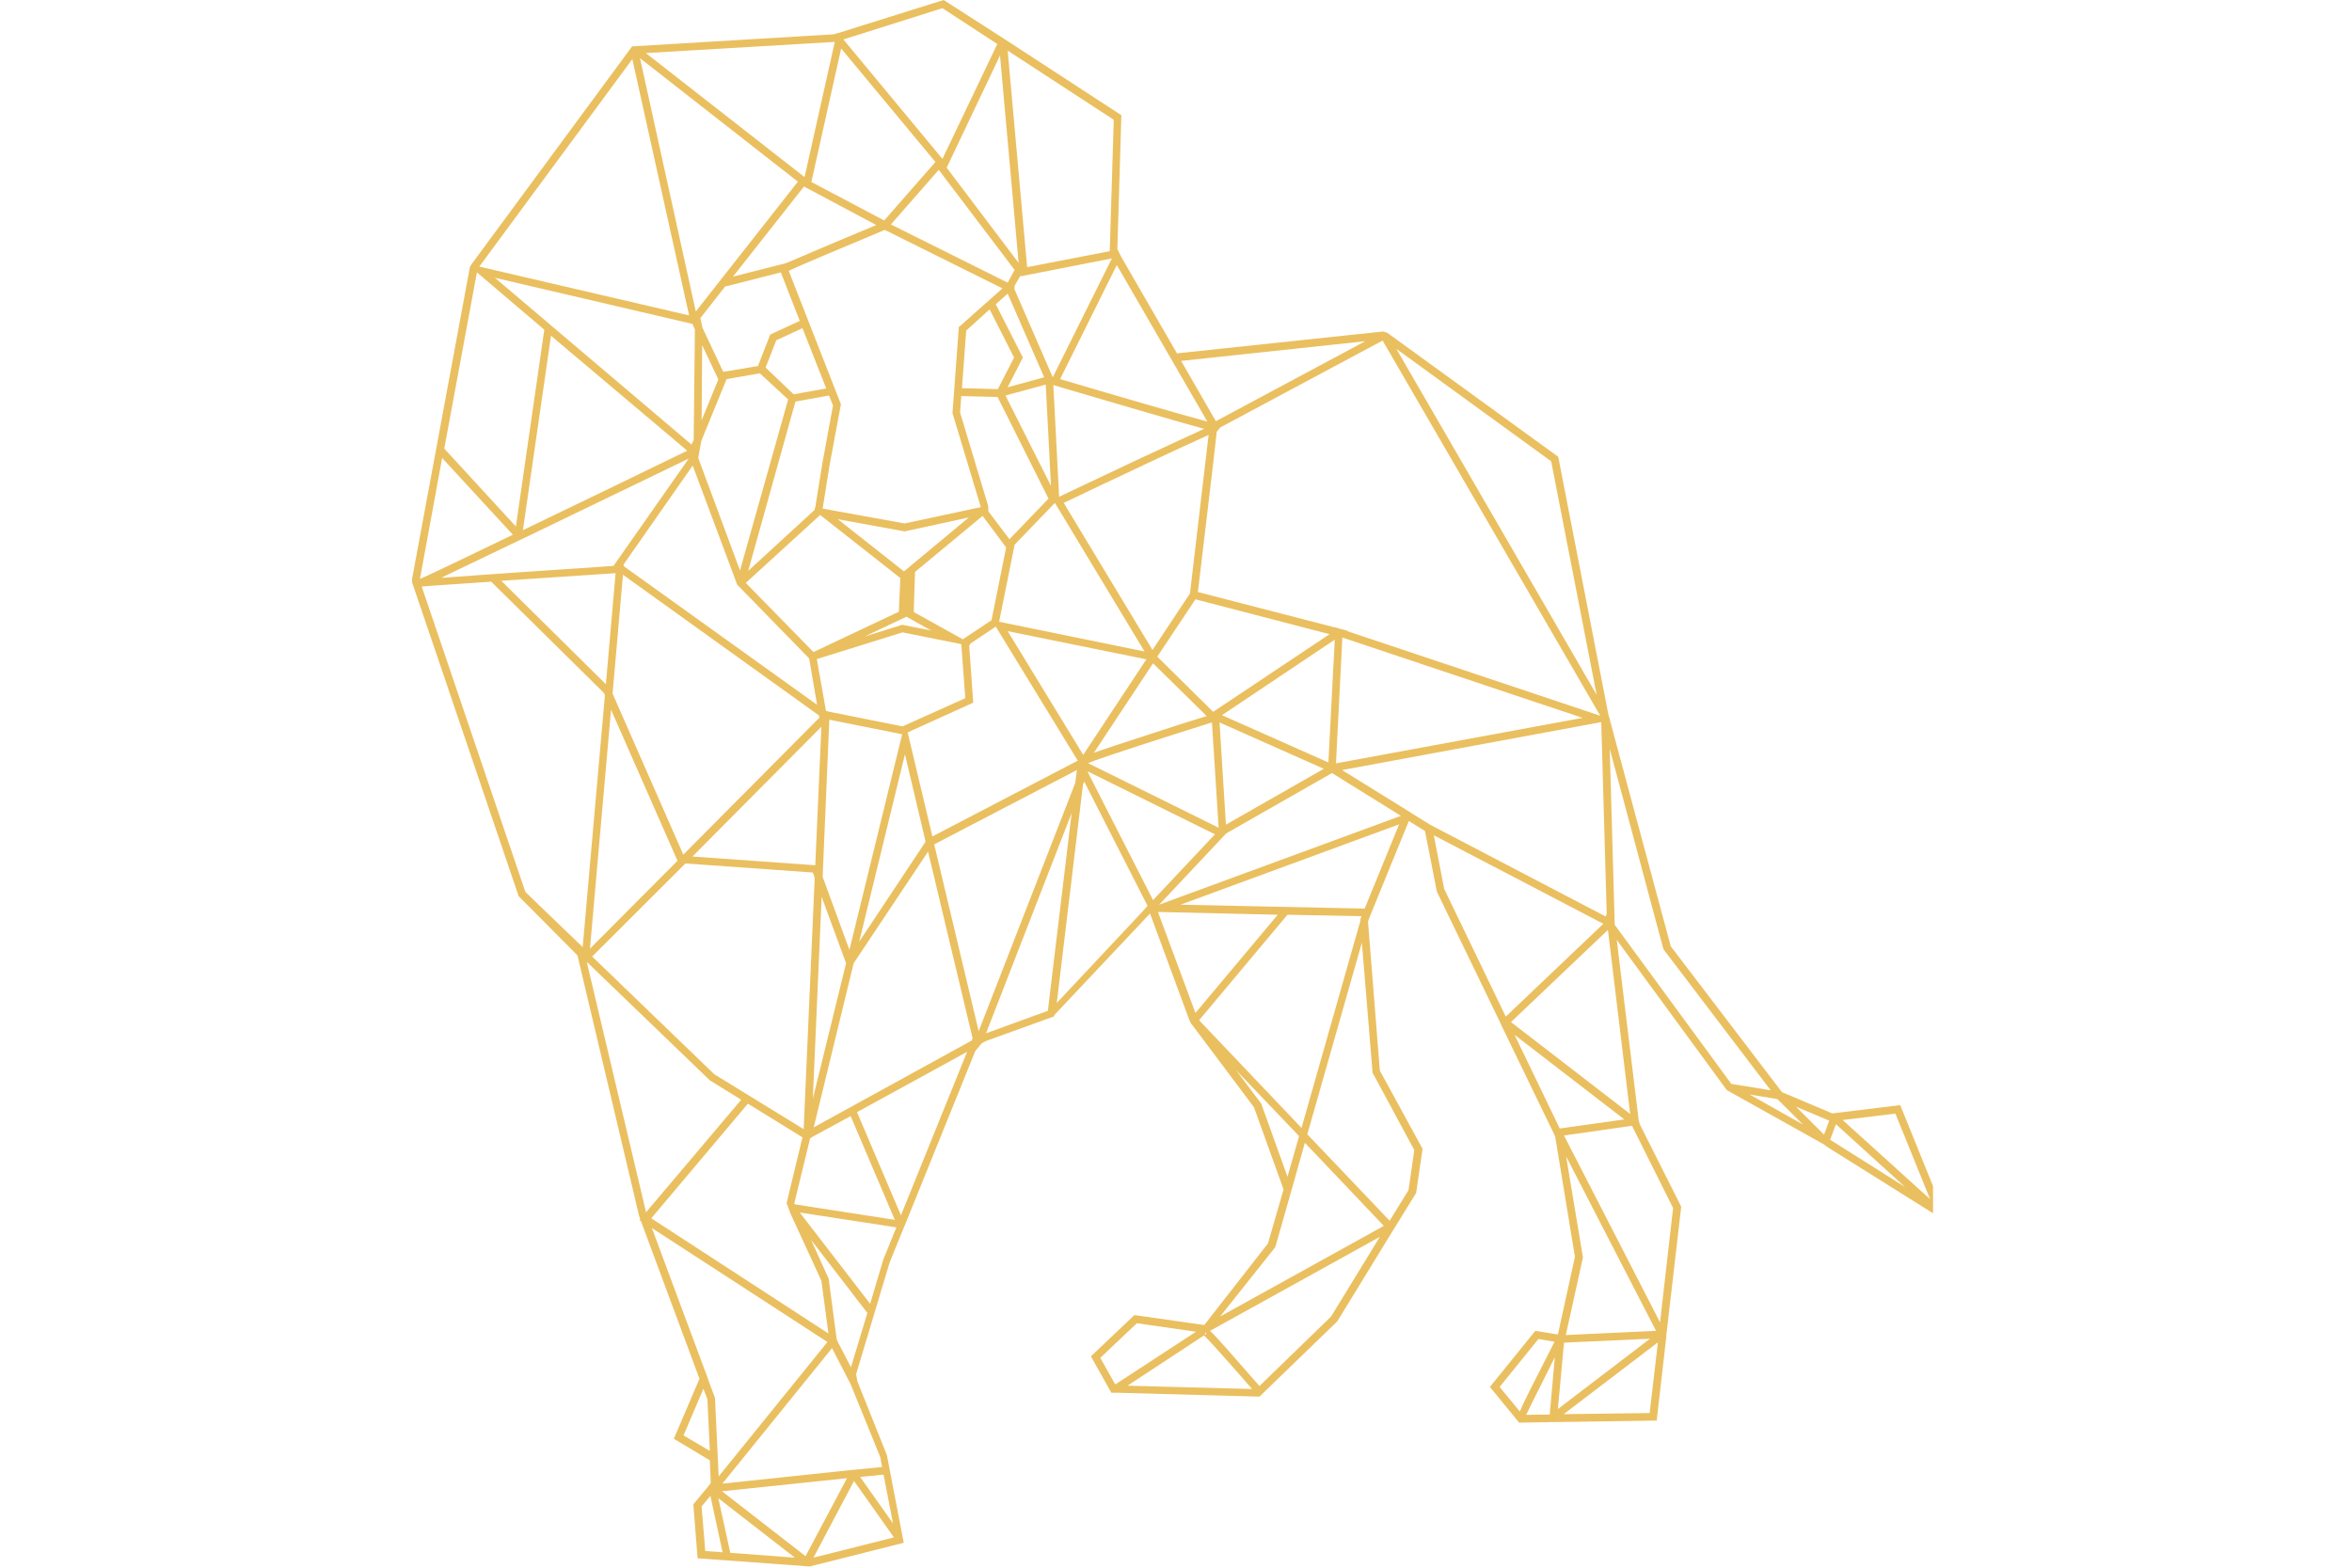 <svg xmlns="http://www.w3.org/2000/svg" width="75" viewBox="0 0 75 75" height="50" version="1.0"><defs><clipPath id="a"><path d="M 0.961 0 L 73.711 0 L 73.711 75 L 0.961 75 Z M 0.961 0"/></clipPath></defs><g clip-path="url(#a)"><path fill="#EABF5F" d="M 68.656 54.875 L 74.418 58.488 L 72.141 52.871 L 69.035 53.25 L 68.891 53.266 L 66.484 52.25 L 61.164 45.27 L 58.262 34.477 L 58.246 34.402 L 58.203 34.258 L 58.203 34.227 L 58.188 34.215 L 55.797 21.926 L 55.781 21.852 L 47.602 15.918 L 47.41 15.859 L 37.57 16.902 L 37.57 16.945 L 34.871 12.273 L 34.695 11.914 L 34.887 5.512 L 29.391 1.93 L 29.098 1.742 L 26.387 0 L 21.34 1.582 L 21.266 1.598 L 21.137 1.641 L 11.484 2.219 L 3.785 12.668 L 3.727 12.77 L 0.941 27.801 L 6.043 42.832 L 6.059 42.875 L 8.871 45.707 L 11.816 58.156 L 11.875 58.328 L 11.832 58.371 L 11.906 58.414 L 14.707 65.961 L 13.48 68.832 L 15.203 69.863 L 15.246 70.938 L 15.246 70.953 L 15.113 71.125 L 14.414 71.969 L 14.617 74.551 L 19.766 74.926 L 19.91 74.941 L 19.984 74.941 L 24.477 73.809 L 23.672 69.617 L 22.258 66.078 L 22.199 65.742 L 23.805 60.391 L 24.461 58.777 L 24.535 58.605 L 27.902 50.277 L 28.207 49.914 L 28.426 49.797 L 31.68 48.621 L 31.68 48.562 L 36.258 43.703 L 38.125 48.766 L 38.195 48.926 L 41.23 52.973 L 42.645 56.906 L 41.898 59.488 L 38.852 63.391 L 35.512 62.914 L 33.43 64.887 L 34.406 66.629 L 34.625 66.629 L 41.492 66.816 L 45.211 63.219 L 47.906 58.82 L 47.996 58.676 L 48.973 57.094 L 48.988 57.066 L 49.293 54.961 L 47.25 51.219 L 46.684 44.094 L 46.742 43.922 L 48.637 39.277 L 49.41 39.758 L 49.977 42.656 L 52.996 48.898 L 53.039 49 L 55.637 54.367 L 56.582 60.129 L 55.766 63.844 L 54.688 63.668 L 52.516 66.352 L 53.914 68.062 L 55.359 68.035 L 55.562 68.035 L 60.492 67.961 L 60.945 64.016 L 60.957 63.844 L 61.66 57.777 L 61.66 57.719 L 59.691 53.801 L 59.633 53.613 L 58.582 44.965 L 63.832 52.133 L 63.859 52.16 L 68.484 54.746 Z M 69.066 53.785 L 72.375 56.789 L 68.789 54.527 Z M 71.91 53.277 L 73.57 57.371 L 69.387 53.582 Z M 68.496 54.281 L 67.156 52.945 L 68.746 53.613 Z M 36.402 43.062 L 33.281 36.941 L 33.297 36.914 L 39.363 39.914 Z M 19.051 58.039 L 20.539 61.273 L 20.875 63.797 L 12.402 58.285 L 17.023 52.801 L 19.633 54.41 L 18.875 57.559 Z M 21.484 2.32 L 25.992 7.75 L 23.543 10.547 L 20.059 8.707 Z M 34.434 12.363 L 31.605 18.051 L 29.77 13.828 L 29.781 13.668 L 30.059 13.188 L 30.059 13.219 Z M 33.312 36.52 L 33.297 36.508 C 33.953 36.23 37.09 35.23 39.219 34.562 L 39.539 39.598 Z M 19.781 8.969 L 19.984 9.07 L 23.164 10.766 C 22.727 10.953 21.922 11.289 21.121 11.621 C 19.734 12.219 18.832 12.594 18.832 12.594 L 16.309 13.234 L 19.707 8.922 Z M 29.781 12.914 L 29.449 13.523 L 23.863 10.738 L 26.152 8.125 Z M 35.996 31.168 L 29.039 29.746 L 29.781 26.059 L 31.707 24.059 Z M 38.969 34.258 C 38.387 34.43 37.293 34.781 36.199 35.141 C 34.844 35.578 34.055 35.84 33.574 36.012 L 36.402 31.734 Z M 33.062 36.113 L 29.449 30.195 L 36.082 31.543 Z M 27.422 33.402 L 24.578 34.68 L 24.488 34.723 L 24.418 34.75 L 20.934 34.055 L 20.758 34.012 L 20.32 31.531 L 24.418 30.254 L 27.23 30.816 Z M 24.402 35.129 L 21.879 45.445 L 20.598 41.945 L 20.918 34.43 Z M 23.57 11 L 23.629 11.027 L 29.199 13.797 C 28.863 14.09 28.18 14.699 27.172 15.598 L 27.113 15.641 L 26.809 19.762 L 28.164 24.262 L 24.52 25.043 L 20.598 24.332 L 20.934 22.23 L 21.473 19.34 L 18.977 12.957 C 19.414 12.738 21.938 11.68 23.57 11 Z M 29.535 25.797 L 28.527 24.465 L 28.516 24.203 L 27.172 19.734 L 27.23 18.949 L 28.965 18.992 L 31.402 23.855 Z M 28.98 18.617 L 27.262 18.57 L 27.465 15.816 C 27.801 15.512 28.223 15.133 28.586 14.801 L 29.754 17.105 Z M 25.789 30.164 L 24.402 29.891 L 22.594 30.457 L 24.59 29.512 L 24.59 29.41 L 24.59 29.496 Z M 24.488 27.336 L 21.324 24.84 L 24.52 25.422 L 27.594 24.754 Z M 20.77 18.586 L 19.211 18.863 L 17.871 17.586 L 18.379 16.281 L 19.633 15.699 Z M 19.297 19.211 L 20.902 18.922 L 21.094 19.398 L 20.582 22.184 L 20.246 24.273 L 20.203 24.406 L 17.039 27.309 Z M 20.48 24.637 L 24.316 27.656 L 24.242 29.266 L 20.16 31.195 L 16.922 27.887 Z M 24.957 29.281 L 25.016 27.363 L 28.25 24.68 L 29.375 26.191 L 28.676 29.672 L 27.305 30.586 Z M 29.344 18.922 L 31.27 18.398 L 31.52 23.246 Z M 29.449 18.527 L 30.176 17.105 L 28.879 14.555 C 29.113 14.352 29.316 14.16 29.449 14.047 L 31.195 18.051 Z M 15.93 13.711 L 18.598 13.031 L 19.504 15.352 L 18.09 16.004 L 17.504 17.512 L 15.844 17.789 L 14.852 15.684 L 14.75 15.219 Z M 15.609 18.152 L 14.809 20.109 L 14.836 16.512 Z M 14.793 21.098 L 16.004 18.137 L 17.594 17.859 L 18.949 19.109 L 16.645 27.293 L 14.648 21.91 Z M 16.512 27.973 L 19.953 31.5 L 20.332 33.719 L 11.09 27.09 L 11.09 27.031 L 11.059 27.031 L 14.383 22.273 Z M 20.422 34.227 L 20.438 34.328 L 20.449 34.328 L 13.934 40.887 L 10.551 33.184 L 11.047 27.496 Z M 20.539 34.766 L 20.246 41.395 L 14.371 40.977 Z M 21.719 46.082 L 20.129 52.566 L 20.551 42.906 Z M 24.535 36.086 L 25.523 40.266 L 22.348 45.051 Z M 24.664 35.039 L 27.801 33.617 L 27.609 30.891 L 27.668 30.789 L 28.879 29.977 L 32.801 36.391 L 25.848 40.016 Z M 39.277 34.055 L 36.605 31.414 L 38.43 28.672 L 44.844 30.34 Z M 45.094 30.602 L 44.789 36.477 L 39.699 34.215 Z M 38.168 28.395 L 36.375 31.094 L 32.129 24.059 C 34.535 22.91 37.891 21.328 39.059 20.809 Z M 35.559 22.039 C 33.953 22.793 32.348 23.562 31.91 23.766 L 31.633 18.426 L 31.648 18.426 C 31.664 18.426 33.59 19.008 35.5 19.559 C 37.336 20.098 38.312 20.371 38.852 20.516 C 38.328 20.75 37.367 21.199 35.559 22.039 Z M 26.531 8.023 L 29.082 2.656 L 29.973 12.578 Z M 14.531 14.902 L 11.863 2.785 L 19.414 8.691 Z M 14.371 15.496 L 14.488 15.758 L 14.43 21.039 L 14.328 21.27 L 4.922 13.289 Z M 14.121 21.562 C 12.242 22.477 9.02 24.043 6.262 25.363 L 7.605 16.062 Z M 6.043 25.871 L 6.203 25.797 C 8.055 24.898 10.637 23.664 14.195 21.938 L 10.594 27.074 C 9.895 27.117 7.996 27.25 6.102 27.379 C 4.906 27.465 3.711 27.539 2.82 27.613 C 2.645 27.625 2.5 27.641 2.355 27.641 C 3.012 27.32 4.148 26.785 6.043 25.871 Z M 1.336 27.699 L 2.398 21.91 L 5.781 25.582 C 3.508 26.684 1.656 27.566 1.336 27.699 Z M 10.695 27.422 L 10.23 32.734 L 5.227 27.785 C 7.168 27.656 9.367 27.512 10.695 27.422 Z M 13.656 41.18 L 9.469 45.387 L 10.477 33.953 Z M 14.035 41.309 L 20.129 41.742 L 20.219 41.992 L 19.691 54.02 L 15.418 51.395 L 9.574 45.762 Z M 19.242 57.574 L 20 54.453 L 20.012 54.441 L 20.059 54.441 L 20.07 54.41 L 21.938 53.395 L 24.051 58.359 L 19.27 57.617 Z M 20.172 53.934 L 22.082 46.082 L 25.641 40.742 L 27.77 49.668 L 27.727 49.781 Z M 28.062 49.332 L 25.934 40.395 L 32.758 36.84 L 32.684 37.449 Z M 39.887 39.453 L 39.582 34.562 L 44.57 36.781 Z M 45.457 30.5 L 56.949 34.344 L 45.152 36.52 Z M 45.691 30.195 L 45.719 30.18 L 45.328 30.078 L 45.109 30.004 L 45.109 30.02 L 38.547 28.324 C 38.547 28.324 39.465 20.648 39.449 20.648 L 39.625 20.445 L 47.383 16.293 L 57.793 34.242 Z M 55.445 22.07 L 57.621 33.242 L 48.039 16.688 Z M 46.551 16.324 L 39.406 20.152 L 37.746 17.266 Z M 39 20.168 C 37.789 19.848 34.406 18.863 31.957 18.137 L 34.668 12.68 Z M 34.523 5.73 L 34.332 12.016 L 30.379 12.781 L 29.449 2.422 Z M 26.328 0.391 L 28.953 2.105 L 26.328 7.602 L 21.59 1.887 Z M 21.18 2.004 L 19.734 8.473 L 12.141 2.539 Z M 11.496 2.828 L 14.211 15.09 L 4.176 12.754 Z M 7.285 15.773 L 5.926 25.188 L 2.5 21.461 L 4.062 13.031 Z M 1.422 28.062 C 1.699 28.031 3.082 27.945 4.746 27.828 L 10.141 33.156 L 10.184 33.258 L 9.121 45.312 L 6.379 42.672 Z M 9.324 46.055 L 9.34 46.039 L 15.203 51.684 L 16.703 52.613 L 12.152 57.996 Z M 20.828 64.203 L 15.625 70.633 L 15.449 66.875 L 15.113 65.977 L 15.113 65.961 L 12.43 58.75 Z M 19.781 74.449 L 15.785 71.344 L 21.762 70.719 Z M 13.945 68.672 L 14.895 66.438 L 15.086 66.934 L 15.203 69.414 Z M 14.809 72.07 L 15.23 71.562 L 15.812 74.262 L 14.984 74.203 Z M 16.18 74.289 L 15.609 71.676 L 19.27 74.52 Z M 22.098 70.852 L 24.008 73.551 L 20.16 74.52 Z M 23.965 72.883 L 22.391 70.66 L 23.512 70.547 Z M 23.352 69.703 L 23.441 70.184 L 22.141 70.312 L 21.953 70.328 L 15.801 70.98 L 21.047 64.496 L 21.938 66.223 Z M 21.953 65.41 L 21.312 64.176 L 21.266 64.047 L 20.887 61.172 L 20.043 59.316 L 22.738 62.812 Z M 23.5 60.258 L 22.871 62.375 L 19.504 58.008 L 24.125 58.719 Z M 22.242 53.207 L 27.508 50.32 L 24.344 58.141 Z M 28.414 49.434 L 32.508 38.898 L 31.371 48.359 Z M 33.051 37.535 L 33.109 37.391 L 36.141 43.34 L 35.938 43.559 L 35.891 43.617 L 31.797 47.984 Z M 36.637 43.629 L 42.367 43.762 L 38.43 48.461 Z M 46.32 44.051 L 43.504 53.961 L 38.605 48.809 L 42.832 43.762 L 46.375 43.832 L 46.32 43.98 Z M 41.578 52.801 L 40.367 51.191 L 43.387 54.352 L 42.832 56.297 Z M 42.25 59.664 L 43.023 56.949 L 43.664 54.672 L 47.441 58.648 L 39.609 62.984 Z M 38.953 63.844 C 38.926 63.855 38.895 63.855 38.883 63.855 L 38.926 63.828 L 38.883 63.754 L 38.926 63.754 Z M 33.879 64.961 L 35.629 63.305 L 38.457 63.711 L 34.594 66.234 Z M 38.84 63.887 C 39.129 64.16 40.324 65.512 41.141 66.453 L 35.18 66.293 Z M 44.918 62.984 L 41.492 66.309 C 40.047 64.656 39.438 63.957 39.129 63.668 L 47.25 59.172 Z M 46.902 51.32 L 48.898 55.02 L 48.621 56.938 L 47.719 58.402 L 43.781 54.266 L 46.391 45.098 Z M 46.523 43.469 L 37.715 43.281 L 48.172 39.438 Z M 36.695 43.281 L 39.902 39.871 L 44.961 36.984 L 48.258 39.031 Z M 48.781 38.914 L 48.695 38.855 L 45.445 36.84 L 57.84 34.547 L 58.102 43.719 L 58.055 43.848 L 49.672 39.465 Z M 50.328 42.527 L 49.832 39.961 L 57.941 44.195 L 53.273 48.637 Z M 55.855 53.988 L 53.695 49.508 L 58.945 53.555 Z M 56.16 55.324 L 60.461 63.668 L 56.145 63.871 L 56.965 60.156 Z M 56.059 64.234 L 60.172 64.047 L 55.766 67.41 Z M 54.836 64.059 L 55.605 64.191 C 54.543 66.266 54.105 67.137 53.945 67.527 L 52.98 66.352 Z M 54.25 67.688 C 54.453 67.25 55.082 66.02 55.621 64.93 L 55.375 67.672 Z M 60.156 67.602 L 56.043 67.656 L 60.551 64.219 Z M 61.277 57.793 L 60.652 63.262 L 56.059 54.324 L 59.312 53.859 Z M 59.223 53.293 L 53.523 48.898 L 58.16 44.488 Z M 58.48 44.238 L 58.48 44.066 L 58.246 35.824 L 60.812 45.402 L 60.828 45.43 L 65.945 52.16 L 64.062 51.855 Z M 64.938 52.363 L 66.266 52.582 L 67.492 53.801 Z M 64.938 52.363"/></g></svg>